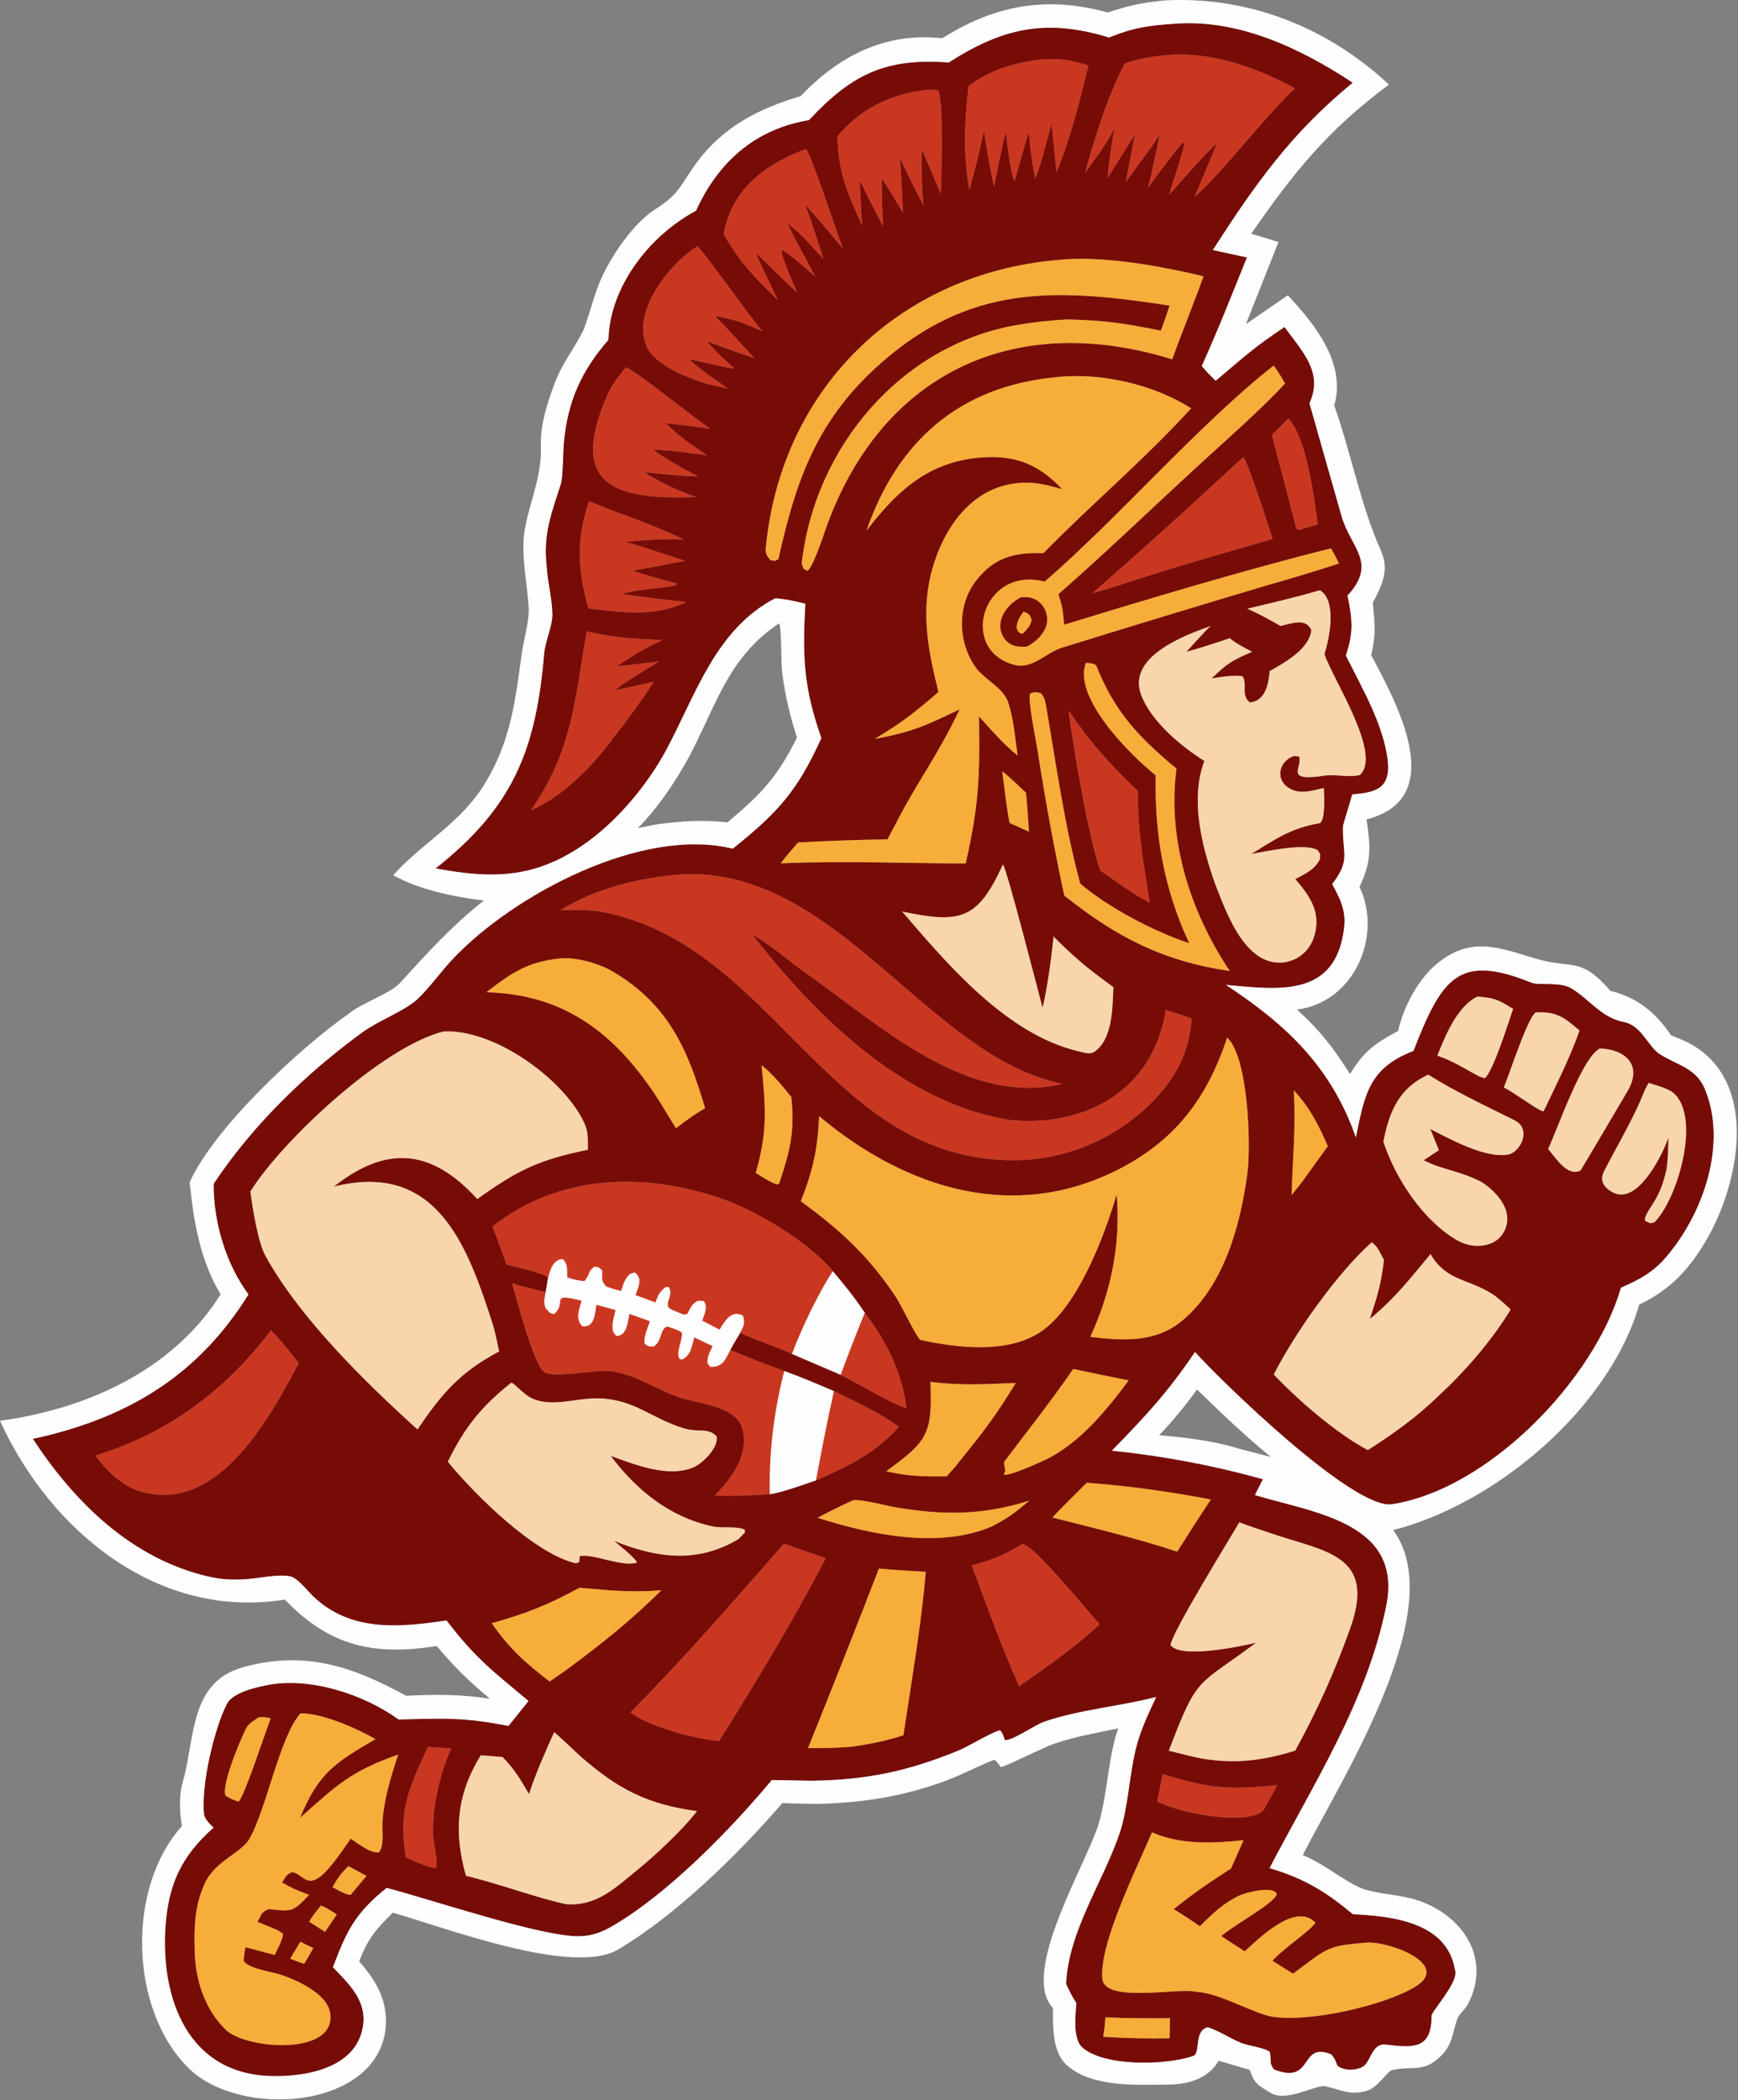 <svg width="100%" height="100%" viewBox="0 0 745 900" version="1.1" xmlns="http://www.w3.org/2000/svg" xmlns:xlink="http://www.w3.org/1999/xlink" xml:space="preserve" xmlns:serif="http://www.serif.com/" style="fill-rule:evenodd;clip-rule:evenodd;stroke-linejoin:round;stroke-miterlimit:2;">
    <rect x="0" y="0" width="745" height="900" fill="#808080" stroke="none"/>
    <g transform="matrix(1,0,0,1,-272.528,-37.411)">
        <path d="M775.926,47.578C803.327,45.407 830.236,58.185 852.389,72.865C825.98,94.512 810.756,116.101 792.412,144.559L807.046,147.735C800.732,163.335 794.62,178.914 787.684,194.25C789.384,196.445 791.661,198.602 793.633,200.599C805.308,190.801 810.023,186.211 823.162,177.554C830.75,188.092 839.928,196.964 833.836,210.233C838.427,226.397 843.019,242.676 847.654,258.818C851.44,272.003 863.176,278.655 850.151,292.637C852.253,302.998 852.801,308.428 849.434,318.329C856.242,331.979 865.471,347.778 867.346,362.968C868.908,375.622 861.856,377.039 852.129,377.883C851.519,380.678 848.235,390.447 848.206,391.659C847.921,403.734 851.596,405.775 843.576,416.304C847.032,422.569 849.55,427.676 848.696,434.992C845.17,465.207 820.436,461.494 798.014,459.496C823.954,476.494 843.152,494.662 853.734,524.819C857.512,506.282 859.377,495.091 878.399,487.801C890.64,456.454 897.708,445.91 928.919,458.506C932.486,459.945 941.106,457.869 946.271,461.072C954.382,466.101 958.915,473.52 968.7,475.422C975.98,476.824 978.86,485.517 983.722,488.974C991.322,493.985 999.479,494.819 1003.35,504.178C1013.11,527.747 1002.57,557.722 986.619,576.257C981.046,582.734 974.97,585.985 967.377,589.249C955.91,628.774 910.515,675.722 869.173,682.06C852.845,684.563 796.04,629.398 784.777,616.812C772.978,634.248 763.621,644.264 749.137,659.095C771.027,661.33 792.687,665.422 813.884,671.326L810.451,678.129C836.03,685.796 873.903,689.981 866.757,725.583C858.554,766.452 835.748,801.498 816.735,837.989C831.751,842.538 840.604,847.906 852.431,857.725C867.66,858.59 892.642,860.449 896.186,881.457C898.36,886.292 886.187,899.326 886.194,901.256C886.243,915.884 878.092,915.002 866.404,913.623C861.494,913.043 860.377,918.867 858.014,921.979C855.958,924.687 849.007,925.384 845.816,922.674C844.866,920.215 844.811,919.85 843.201,917.831C829.283,912.09 836.01,931.047 818.643,924.302C816.47,921.534 817.624,921.06 816.852,916.772C814.371,914.844 807.749,914.269 804.257,912.783C799.139,910.603 795.59,908.023 790.334,906.203C784.12,907.559 787.264,917.307 784.077,918.46C772.815,922.536 745.595,923.266 736.306,914.715C732.244,910.976 733.634,900.171 733.888,895.8C731.948,892.854 731,890.761 729.5,887.586C730.58,864.903 745.191,844.264 752.376,823.291C756.022,812.65 756.661,797.894 759.439,786.755C761.483,778.561 764.604,772.337 768.105,764.671C752.923,768.633 735.229,770.024 719.972,775.32C715.995,776.701 705.952,783.825 703.209,783.057C702.637,781.333 702.449,780.222 701.177,778.921C697.045,780.037 687.998,785.716 683.143,787.71C661.424,796.631 643.68,800.227 620.432,800.565L603.372,800.243C585.715,821.456 559.015,848.837 535.245,862.726C530.653,865.409 526.436,867.048 521.094,867.189C504.933,867.617 457.291,851.386 438.255,846.484C424.676,857.396 421.102,864.984 415.239,880.469C421.771,887.328 428.924,893.857 428.329,903.995C426.709,923.589 403.895,927.604 388.335,927.093C353.15,925.938 341.461,894.121 343.436,863.523C344.626,845.093 350.18,832.917 364.079,820.637C362.832,819.475 360.226,817.018 360.002,815.003C358.632,802.659 364.206,778.615 369.757,767.697C372.336,762.625 382.376,760.526 386.762,759.627C405.002,755.888 428.328,763.375 443.366,774.288C463.765,773.816 470.893,773.309 490.506,777.044L499.065,766.387C483.058,752.892 476.781,748.561 463.918,731.857C443.924,734.853 422.765,736.966 406.633,721.386C404.288,719.121 399.94,713.476 396.779,712.923C390.898,711.896 383.171,714.012 376.937,714.249C370.801,714.483 367.282,714.331 361.311,712.915C328.637,705.168 304.27,680.987 286.599,654.018C287.544,653.833 288.486,653.633 289.425,653.419C328.384,644.433 357.849,626.263 379.039,592.122C369.317,579.075 363.979,560.95 364.108,544.737C380.825,519.545 403.591,497.5 427.987,479.725C434.551,474.942 445.574,470.796 451.253,465.815C456.831,460.493 461.518,453.759 466.795,448.195C492.836,420.733 547.806,391.508 586.624,401.118C606.118,385.487 614.301,376.406 624.611,353.731C616.927,331.957 616.487,318.702 617.735,296.15C612.674,294.874 610.098,294.321 604.928,293.78C579.348,306.868 570.641,335.479 558.188,358.676C549.89,374.133 536.491,390.068 521.942,399.909C500.937,414.117 482.737,413.949 459.276,409.566C492.579,383.206 502.286,358.808 505.808,317.256C506.226,312.328 509.392,305.648 509.298,300.54C509.173,293.797 507.231,286.838 506.847,280.084C505.285,266.286 508.889,257.44 512.916,244.846C513.886,241.811 513.856,230.987 514.233,226.986C515.904,209.236 521.754,196.4 533.306,183.078C533.98,159.921 551.055,138.344 570.893,127.701C580.384,106.813 596.22,92.714 619.304,88.877C637.764,69.01 652.454,62.186 679.21,64.181C702.584,49.215 721.093,45.284 747.929,53.477C758.529,49.159 764.874,48.368 775.926,47.578ZM766.339,822.662C760.588,836.363 743.551,870.349 745.059,885.457C746.122,896.104 778.223,888.989 785.357,891.039C794.733,891.283 809.905,900.334 817.773,901.639C833.417,904.235 865.368,897.053 878.902,889.013C895.37,879.231 867.415,869.147 858.325,869.934C843.799,871.193 842.52,871.382 831.385,879.803L826.774,883.251L817.929,877.698C823.514,871.699 833.638,865.334 836.389,861.41C827.919,852.364 812.071,868.214 806.087,873.668L796.007,867.135C802.274,861.773 818.484,853.302 819.859,849.195C818.601,845.405 806.808,848.37 803.974,849.674C797.162,852.808 792.083,857.683 786.872,862.91C783.241,860.468 779.417,857.783 775.646,855.612C783.551,849.118 791.624,843.69 800.215,838.15L805.59,826.029C792.64,827.424 778.558,828.072 766.339,822.662ZM512.68,448.137C498.697,449.612 491.914,454.192 481.053,462.632C515.731,463.54 537.534,481.6 555.394,509.682L562.27,520.937C566.927,517.366 569.632,515.358 574.756,512.337C567.497,487.669 559.317,467.969 535.134,453.722C529.393,450.339 519.419,447.486 512.68,448.137ZM725.717,148.844C658.006,154.784 607.212,203.876 600.769,272.407C600.556,274.67 601.511,275.932 602.803,277.478C605.193,277.802 604.113,277.997 606.182,277.054C614.25,240.715 623.941,214.631 653.754,189.942C691.543,158.648 728.295,161.384 773.879,168.372C772.77,171.604 771.384,176.044 770.095,179.092C753.557,175.855 746.909,174.765 729.906,174.299C722.063,174.77 715.5,175.451 707.948,176.792C658.324,185.6 621.807,229.421 616.236,278.504C616.147,279.291 616.756,280.58 617.112,281.267L618.603,282.007C620.914,280.79 625.264,267.542 626.35,264.444C649.5,198.392 706.086,170.085 774.965,191.393C779.352,179.52 784.139,167.62 788.442,155.823C770.304,151.456 744.478,146.733 725.717,148.844ZM818.461,194.095C786.312,219.379 752.247,259.083 720.337,286.653L719.512,286.462C693.446,280.556 683.533,315.995 707.256,322.305C715.1,324.392 720.64,317.249 727.577,315.027C756.965,305.904 786.407,296.954 815.901,288.177C826.161,285.276 836.368,282.187 846.514,278.909C845.511,276.999 844.152,274.193 843.063,272.43C806.953,281.393 764.361,294.211 728.676,305.129C728.173,299.153 727.981,297.646 726.226,292.024C745.569,275.172 765.644,255.833 784.631,238.362C794.95,228.867 814.639,211.533 823.372,201.696C822.205,199.782 819.808,195.64 818.461,194.095ZM710.289,293.3C711.586,293.29 713.156,293.278 714.409,293.586C716.767,294.182 718.782,295.706 719.998,297.813C724.029,304.785 718.859,311.384 712.629,314.547C711.234,314.575 709.244,314.624 707.879,314.308C705.575,313.768 703.611,312.269 702.48,310.19C698.808,303.342 704.249,296.342 710.289,293.3ZM711.222,299.571C709.553,302.12 708.813,302.98 708.253,306.065C708.698,307.656 708.814,308.702 710.892,309.023C712.804,306.962 714.16,305.874 714.713,303.077C714.029,301.001 713.522,300.161 711.222,299.571ZM608.613,698.916C586.811,723.843 566.061,747.702 542.781,771.283C549.31,776.004 556.681,777.925 564.322,780.412C570.448,781.871 574.489,782.87 580.764,783.52C597.613,756.462 611.661,733.607 626.449,705.2C620.48,703.174 614.534,701.079 608.613,698.916ZM824.806,216.697L817.722,223.837C821.286,237.211 824.782,250.604 828.211,264.013C829.127,264.359 829.057,264.528 829.768,264.378L837.382,262.137C835.854,250.772 832.62,225.13 824.806,216.697ZM827.119,504.655C828.049,521.296 826.616,533.386 826.19,549.568C827.966,547.298 830.835,543.85 832.363,541.564L841.689,528.613C837.765,519.549 833.991,512.094 827.119,504.655ZM383.501,773.336C381.739,774.452 379.074,776.136 378.136,777.922C375.559,782.831 367.405,802.341 369.178,806.886C371.524,808.384 372.136,808.591 374.79,809.475C377.222,807.498 386.384,779.363 388.547,773.883C386.395,773.165 385.822,773.299 383.501,773.336ZM746.366,901.946C746.127,904.82 745.966,907.425 745.424,910.269C754.891,910.882 764.378,911.104 773.863,910.934L774.066,902.314C764.684,902.354 755.755,902.415 746.366,901.946ZM702.159,368C703.046,374.66 703.995,383.669 705.3,390.082L713.629,393.849C713.256,388.284 712.83,382.721 712.351,377.164C710.424,375.36 704.019,369.191 702.159,368ZM421.813,837.153C418.268,840.848 417.582,841.738 415.071,846.172C417.185,847.249 420.873,849.569 422.844,849.447L429.614,841.345C426.967,839.859 424.526,838.516 421.813,837.153ZM410.109,854.056C408.325,856.282 406.452,858.469 405.045,860.948L411.852,865.331L416.901,857.866C414.612,856.414 412.648,855.011 410.109,854.056ZM401.283,869.568L396.927,876.797C398.711,877.491 401.16,878.535 402.951,879.001L406.827,872.274L401.283,869.568ZM524.033,308.021C518.841,337.611 517.934,359.112 500.165,384.561C513.651,379.002 526.803,365.435 535.346,353.732C541.512,345.929 547.338,337.862 552.807,329.556C547.208,330.878 541.587,332.112 535.949,333.257C541.482,328.841 548.886,324.838 554.919,320.917L536.965,323.008C543.785,318.225 548.832,315.24 556.486,311.699C543.301,311.143 536.683,310.791 524.033,308.021ZM520.914,717.853C507.331,725.231 498.284,728.841 483.309,733.054C491.095,744.164 497.349,749.671 508.094,758.006L515.094,753.225C530.652,741.634 541.969,732.779 556.059,718.937C541.82,719.939 535.172,719.022 520.914,717.853ZM507.477,584.992L506.409,591.179C501.542,589.985 496.867,588.856 492.057,587.41C493.746,593.111 501.187,622.028 505.698,625.31C509.695,628.217 527.749,624.428 533.088,624.936C543.936,625.787 552.877,632.286 562.816,635.963C570.81,638.92 587.824,639.599 590.694,649.446C593.886,660.401 586.301,671.013 578.904,678.251C586.705,678.771 594.691,678.184 602.512,677.772C608.164,676.893 616.667,673.745 622.282,671.848C636.129,665.726 647.508,660.372 657.812,648.912C650.825,643.571 637.895,637.307 629.987,633.588C622.671,630.401 616.198,627.728 608.724,624.949C601.14,622.324 593.024,618.999 585.55,616.011C586.706,613.722 588.487,610.85 589.816,608.575C596.852,611.959 606.06,614.684 612.017,617.646L632.87,626.591C640.994,630.606 653.22,638.185 661.036,640.922C659.358,625.828 652.383,611.954 643.217,599.993C638.638,593.176 634.785,588.439 629.506,582.151C619.343,569.835 597.217,556.47 582.09,551.198C548.655,539.546 512.377,540.552 483.65,563.001C485.726,568.475 487.775,573.819 489.634,579.376C492.676,580.141 506.058,583.039 507.477,584.992ZM671.374,629.641C672.1,651.453 670.754,654.67 652.409,667.903C662.06,670.16 668.517,670.202 678.31,670.112C680.064,668.122 682.353,665.671 683.897,663.587C694.141,650.95 699.382,644.148 707.91,630.077C693.941,630.642 685.291,631.278 671.374,629.641ZM958.292,486.734C950.63,490.685 940.298,521.049 936.138,529.806C939.761,534.008 944.354,541.751 950.03,539.04C956.808,527.758 963.421,516.405 970.131,505.093C976.735,493.959 969.474,487.163 958.292,486.734ZM732.554,624.074C723.152,637.866 713.08,650.449 703.077,663.748C702.711,664.234 703.309,666.921 703.483,667.549L702.828,669.387C705.724,669.917 717.078,664.564 720.457,663.094C735.116,656.146 746.812,641.803 756.356,628.982C748.407,627.42 740.473,625.784 732.554,624.074ZM638.247,680.335C632.821,682.829 628.27,685.035 623.01,687.86C645.583,695.063 674.605,701.264 697.468,691.674C704.513,688.018 707.567,685.785 713.716,680.528C693.868,686.764 677.313,686.868 656.797,683.449C651.953,682.641 642.597,679.923 638.247,680.335ZM930.891,471.269C927.445,473.173 919.698,497.404 917.142,503.446C921.673,505.598 932.573,513.951 934.205,513.651C939.215,503.107 945.917,489.902 949.564,479.032C942.898,473.268 939.828,470.931 930.891,471.269ZM905.834,464.481C897.22,468.647 892.147,481.063 888.655,489.804C895.631,492.218 900.063,495.215 906.472,498.686L908.901,499.496C912.353,497.323 919.248,475.189 921.125,469.756C914.612,465.786 913.361,465.124 905.834,464.481ZM455.93,786.096C447.802,803.816 443.125,813.256 446.531,833.426C451.073,835.535 453.303,836.488 458.068,837.918L459.586,837.659C460.206,834.184 458.346,827.85 458.186,823.807C457.717,811.946 461.09,797.568 465.887,786.723L455.93,786.096ZM770.944,797.667L768.594,809.495C778.579,814.303 801.583,818.852 811.691,814.825C812.711,814.423 813.608,813.759 814.29,812.9L820.073,802.435C799.902,804.506 790.642,804.002 770.944,797.667ZM598.978,493.917C600.742,512.157 601.638,522.255 596.48,540.083C598.772,541.464 603.62,544.733 605.94,545.004L606.596,544.439C611.176,530.466 613.276,522.725 611.72,507.517C608.2,503.16 603.402,497.295 598.978,493.917ZM860.411,569.876C845.52,583.286 827.701,608.524 818.535,626.435C828.756,637.288 845.574,651.861 858.861,658.849C869.729,651.891 878.98,645.326 888.375,636.363C900.229,625.409 911.687,612.411 920.075,598.586C917.657,596.349 914.471,593.321 911.709,591.644C901.191,585.259 892.22,586.137 885.735,574.857C876.475,585.925 870.88,593.397 859.73,602.659C862.943,592.721 864.54,587.899 865.754,577.371C864.55,575.121 862.676,570.753 860.411,569.876ZM772.453,61.067C766.046,61.71 760.894,62.494 754.707,64.626C747.702,77.644 741.594,97.025 737.655,111.41C742.493,104.756 746.466,99.691 750.213,92.361C748.978,99.806 747.958,106.073 747.325,113.574L759.027,94.975L755.139,115.311C759.898,108.793 765.242,101.761 769.702,95.109C768.111,102.552 766.549,110.519 764.644,117.842C769.4,111.077 774.193,105.055 779.343,98.584L780.267,98.826C778.79,105.941 775.735,113.705 773.754,120.809C780.327,113.418 787.209,105.369 794.307,98.565L784.606,121.823C797.912,109.871 812.174,90.086 827.576,75.265C810.903,66.246 791.788,59.381 772.453,61.067ZM702.433,407.89C691.557,431.737 684.178,433.245 659.261,428.068C678.745,450.81 703.88,480.452 734.449,487.857C736.619,488.33 739.636,489.491 741.565,488.198C749.57,482.83 749.384,469.017 749.773,460.443C738.956,452.642 733.56,448.197 724.154,438.796C723.183,448.103 721.58,460.236 719.435,469.344C717.94,463.823 704.005,409.317 702.433,407.89ZM388.652,607.556C369.206,633.306 344.459,651.709 313.466,661.185C318.345,667.734 322.354,671.618 329.605,675.483C364.181,688.84 387.294,646.727 400.571,621.599C397.019,617.172 392.668,611.391 388.652,607.556ZM803.771,689.808C798.756,698.438 775.717,735.542 774.253,742.365C778.624,748.408 803.909,743.053 810.955,741.395C785.379,760.538 786.045,754.928 773.55,787.688C778.15,788.806 784.287,790.488 788.837,791.23C803.023,793.368 814.254,791.777 827.708,787.657C837.311,770.146 844.498,754.187 851.231,735.429C862.793,703.22 840.342,702.517 816.304,694.18C812.223,692.765 807.863,691.427 803.771,689.808ZM884.777,497.972C872.267,503.663 868.069,513.629 865.525,526.691C870.684,542.49 882.618,560.578 897.168,568.958C904.046,572.919 914.252,572.272 917.676,564.302C921.236,556.016 914.09,548.238 907.837,544.107C898.165,538.994 890.62,538.76 882.795,534.644L889.298,530.337L885.648,521.267C894.291,525.661 909.304,533.983 919.035,532.181C924.164,531.231 929.335,521.339 921.749,517.53C909.079,511.169 896.842,505.547 884.777,497.972ZM540.851,194.803C537.53,198.901 534.65,202.509 532.546,207.427C516.24,245.553 536.056,251.714 570.899,250.419C562.082,247.31 556.626,244.632 548.554,239.805C552.502,240.025 570.037,242.062 571.679,241.475C564.385,237.759 558.991,234.752 552.206,230.042C560.067,230.306 567.8,231.481 575.593,232.531C569.415,228.31 563.131,224.331 558.083,218.759C564.399,219.421 570.698,220.232 576.976,221.193C570.379,216.743 545.68,196.794 540.851,194.803ZM724.943,199.096C683.758,203.05 657.262,226.517 643.943,264.837C656.202,248.868 669.1,236.399 689.97,233.787C705.995,231.782 717.093,235.518 727.86,247.107C720.403,244.874 714.46,243.498 706.555,244.732C688.045,247.623 676.897,264.419 672.165,281.25C667.07,299.367 670.358,316.25 674.8,333.955C664.196,343.171 659.452,346.804 647.501,354.088C663.509,351.101 669.05,348.504 683.875,341.419C674.712,360.836 665.023,373.557 656.431,390.55L652.957,397.118C640.168,397.309 627.383,397.763 614.612,398.479C612.298,401.201 609.261,404.582 607.205,407.396C635.586,406.21 658.55,407.392 686.473,407.443C692.209,382.149 692.565,369.975 692.178,344.449C697.448,350.247 702.632,356.319 708.728,361.218C707.713,354.309 706.889,344.053 704.392,337.692C702.008,331.942 694.549,328.424 691.167,323.955C683.13,313.338 682.56,297.217 690.773,286.469C698.659,276.151 707.498,274.059 719.775,274.477C740.475,253.368 762.86,234.569 783.106,212.427C767.123,202.117 743.808,196.814 724.943,199.096ZM649.291,709.626C639.344,735.341 629.212,760.983 618.895,786.552C625.797,786.625 630.797,786.496 637.676,785.975C645.024,784.889 652.723,783.439 659.771,781.054C663.122,758.604 667.527,733.46 669.345,711.027C662.774,710.597 655.813,710.249 649.291,709.626ZM617.979,101.256C600.4,107.99 586.383,118.223 582.728,137.713C589.97,150.366 595.552,155.723 605.893,165.931C602.708,159.275 599.238,152.303 596.373,145.545C601.999,150.869 608.56,157.766 614.116,162.657C612.046,157.684 608.909,150.754 607.539,145.72L607.995,144.53C612.17,147.216 618.004,152.505 621.938,155.865C618.025,148.446 613.594,140.452 609.904,132.989C616.587,138.069 619.833,142.28 625.487,148.403C622.98,140.631 620.502,132.599 617.625,124.978C623.142,131.163 628.526,137.464 633.774,143.878C631.478,137.667 620.034,103.136 617.979,101.256ZM462.609,479.48C436.498,485.951 393.502,526.182 379.88,547.998C380.787,555.203 383.091,569.792 386.392,575.751C401.268,602.608 429.337,630.011 451.49,649.99C461.722,634.868 469.631,625.448 486.485,616.573C485.716,613.008 484.97,609.242 484.004,605.743C472.879,571.022 459.847,534.912 415.602,545.936C438.416,527.999 457.483,529.738 477.124,551.255C494.466,538.85 503.358,534.491 524.502,530.148C524.504,525.105 524.813,522.172 522.488,517.605C512.886,498.744 483.652,478.243 462.609,479.48ZM510.07,779.749C506.541,787.487 501.874,798.167 499.292,806.29C495.616,800.015 493.138,795.669 487.928,790.374L478.603,789.647C469.035,805.265 467.016,819.922 471.377,837.894C471.654,839.038 471.965,840.175 472.31,841.301C486.342,844.655 502.997,850.873 515.122,853.434C528.304,854.512 536.451,846.306 546.355,838.256C553.51,832.44 565.829,820.908 571.286,813.562C550.094,810.767 537.235,804.032 521.346,790.085C519.601,788.554 511.181,780.477 510.07,779.749ZM571.538,142.959C559.802,150.062 542.159,171.746 550.296,186.952C554.63,195.052 571.641,201.236 580.55,203.089C581.874,203.364 583.201,203.628 584.529,203.879C578.161,199.486 573.728,196.619 568.008,191.469C571.446,191.791 586.342,195.676 587.015,195.348L586.817,194.835C582.137,190.716 579.609,188.562 575.627,183.676C582.354,186.145 589.064,188.664 595.879,190.88C590.371,184.964 584.518,178.424 578.885,172.704C587.605,174.404 591.043,175.599 599.396,179.442C595.259,174.866 572.652,143.285 571.538,142.959ZM798.556,482.092C790.353,506.924 777.297,525.053 753.818,537.588C708.375,561.849 661.205,547.288 623.639,515.745C623.016,529.964 621.03,538.863 615.811,552.243C632.372,564.227 644.584,575.429 656.175,592.682C659.341,597.393 664.022,608.046 666.9,611.59C682.679,615.063 703.682,617.576 717.95,608.607C734.283,598.34 745.939,567.099 751.2,549.243C752.999,570.594 748.807,590.959 739.895,610.311C753.589,611.997 767.635,612.986 779.152,603.494C797.197,588.623 804.315,562.339 807.236,540.109C808.841,527.892 807.573,490.366 798.556,482.092ZM805.473,233.276C784.221,253.083 762.658,272.553 740.793,291.68L751.837,288.342C773.46,281.13 796.119,274.728 818.031,268.359C816.284,263.037 807.794,236.212 805.473,233.276ZM838.094,290.404C827.001,293.686 818.269,295.602 807.192,298.283C812.698,300.687 816.244,302.702 821.41,305.666C826.014,304.649 832.467,302.045 834.659,307.518C833.671,315.637 823.197,321.398 816.758,325.021C816.386,330.268 815.02,337.78 808.304,338.472C804.287,335.352 807.315,330.486 805.213,327.31C802.013,326.503 795.322,327.586 791.865,328.19C798.677,321.599 800.537,320.507 809.266,316.731C805.923,314.959 802.578,313.349 799.668,310.926C793.307,313.068 787.568,314.975 781.093,316.736C784.253,313.305 788.106,308.878 791.399,305.708C779.774,309.895 755.484,318.982 761.74,335.351C766.048,346.622 778.685,357.162 788.784,363.528C782.602,379.898 787.624,399.712 793.245,415.787C797.426,426.503 803.433,443.592 814.568,448.567C823.055,452.36 832.684,448.112 835.673,439.22C839.134,428.923 834.279,421.618 827.731,414.141C832.039,411.868 835.925,410.168 838.257,405.756C838.465,402.924 838.751,403.982 837.305,401.715C831.691,398.554 815.603,402.213 808.891,403.391C819.277,396.976 826.055,392.243 838.01,390.23C840.825,389.756 840.099,377.817 839.976,375.093C834.831,376.287 829.558,378.138 824.775,374.975C818.957,371.128 820.927,363.402 827.297,361.358L829.408,361.622C830.999,366.47 822.668,372.433 840.243,369.834C845.179,369.104 850.419,370.735 855.363,369.567C865.29,360.978 843.861,328.589 840.259,317.734C842.321,311.149 845.722,295.143 838.477,290.482L838.094,290.404ZM401.336,771.679C392.467,781.57 386.765,812.646 379.479,825.405C375.723,831.983 363.607,835.008 359.547,846.396C355.893,855.071 355.701,864.112 355.978,873.466C356.177,885.852 360.433,898.762 369.351,907.321C378.124,915.739 417.175,918.639 414.002,899.878C412.63,891.765 399.902,886.02 393.007,883.729C388.821,882.338 379.123,881.132 376.954,877.751C377.166,875.606 377.296,874.007 377.759,871.887L390.261,875.222C391.326,872.85 393.984,868.167 393.847,866.154L391.726,864.695C388.894,863.512 385.682,862.08 382.843,861.029C385.01,857.328 384.326,857.155 387.575,855.567C397.67,856.512 397.775,857.173 405.037,849.459C400.069,847.656 398.011,846.738 393.396,844.173C395.233,841.483 394.943,841.036 397.66,839.695C402.147,840.258 403.727,846.379 409.86,841.588C414.355,838.075 419.49,830.137 422.87,825.377C425.843,827.39 431.558,831.822 434.968,831.222C437.44,828.024 436.16,822.103 436.522,817.479C437.293,807.637 440.185,798.676 443.202,789.355C422.772,796.55 416.985,802.373 401.13,816.472C409.089,797.263 416.156,792.78 433.49,782.726C425.424,778.04 410.307,771.49 401.336,771.679ZM491.756,629.936C478.971,640.002 471.641,649.176 464.501,663.827C476.017,677.938 501.47,703.184 519.312,707.351L520.8,706.892L521.011,704.299C526.622,703.026 539.404,709.205 545.617,707.035C544.391,704.702 538.021,699.651 535.712,697.755C553.975,705.09 571.464,707.606 589.201,696.898L591.844,694.146L591.715,692.917C587.963,691.303 582.094,692.457 577.964,691.559C559.409,687.527 545.367,676.012 534.324,661.349C544.706,665.064 558.827,670.816 569.753,666.262C573.669,664.629 580.658,657.747 579.703,652.973C575.895,648.997 572.161,651.52 565.502,649.48C551.645,645.234 544.667,637.228 529.499,636.7C519.633,636.356 509.314,640.719 500.562,636.69C496.964,635.034 493.807,630.89 491.756,629.936ZM525.064,252.214C519.482,267.863 520.059,282.369 524.836,298.154C539.043,299.908 553.354,301.901 566.618,295.393C557.359,294.448 548.122,293.294 538.915,291.932C547.452,289.552 554.449,289.923 562.392,288.192L562.62,287.422C555.935,285.701 550.236,284.265 543.731,281.965C551.234,280.625 558.726,279.219 566.205,277.746C557.884,275.07 549.086,272.069 540.743,269.617C549.673,268.779 556.503,268.307 565.507,268.563C551.381,261.651 539.057,258.147 525.064,252.214ZM730.586,341.996C732.313,356.269 739.57,398.769 744.261,410.518C750.374,414.793 758.926,421.029 765.393,424.282C762.78,407.894 759.989,393.228 760.381,376.548C750.76,367.284 742.25,358.395 734.491,347.486C733.362,345.898 731.757,343.351 730.586,341.996ZM738.044,321.46C732.174,336.125 756.928,360.937 767.943,369.697C767.345,395.022 771.515,418.603 782.293,441.614C767.667,436.882 747.19,426.153 735.562,416.065C728.809,391.183 725.289,365.147 720.898,339.759C720.563,337.82 720.102,335.817 718.658,334.513C716.403,333.973 716.204,333.803 714.144,334.6C712.859,336.765 716.63,354.729 717.262,358.806C720.477,379.713 724.303,400.522 728.736,421.206C751.242,439.11 770.972,449.29 799.69,453.55C782.808,428.405 772.769,397.233 776.841,366.816C760.603,353.352 750.331,342.447 742.542,322.894C742.038,321.628 739.474,321.664 738.044,321.46ZM564.114,412.161C545.833,413.739 528.437,417.968 512.562,427.497C518.079,427.447 525.081,427.153 530.421,428.164C604.992,442.285 627.056,535.48 708.072,534.615C730.594,534.263 752.021,524.842 767.509,508.483C776.975,498.633 782.451,487.576 783.307,473.857L772.278,470.214C766.892,504.383 738.356,520.557 705.436,517.4C659.679,510.109 622.291,472.889 594.943,437.889C603.437,442.602 610.679,449.308 618.537,454.827C649.908,476.861 686.81,511.649 727.979,501.89C670.248,490.423 631.158,408.333 564.114,412.161ZM716.06,63.245C705.056,65.057 697.004,67.561 687.722,74.241C686.011,88.945 685.305,104.143 688.053,118.774C690.393,110.386 692.484,101.93 694.322,93.418C695.608,101.82 696.711,109.055 698.664,117.302C700.19,109.771 701.745,101.119 703.708,93.785C704.154,97.534 705.65,112.296 707.502,114.909C709.393,108.183 711.428,100.238 713.633,93.709C713.955,101.208 714.927,106.388 716.234,113.821C719.102,107.26 721.091,97.716 723.341,90.451L725.37,111.143C731.398,96.981 735.383,80.495 739.11,65.499C730.708,62.815 724.95,62.117 716.06,63.245ZM669.453,76.034C654.382,77.599 641.179,84.171 631.448,95.915C632.027,111.887 635.626,119.728 642.036,134.025L641.015,114.701C644.324,121.211 647.607,127.837 650.993,134.295C650.918,131.115 650.212,115.785 650.622,113.816L659.574,128.487C659.271,120.658 658.852,112.834 658.317,105.018C661.663,112.235 664.665,118.501 668.43,125.497C667.48,116.739 667.593,110.008 667.601,101.184L675.767,120.348C676.097,113.853 677.07,79.474 674.616,76.125C672.286,75.805 671.788,75.783 669.453,76.034ZM710.889,699.077C702.342,704.134 698.568,705.596 689.107,708.272C695.311,725.231 702.083,743.559 709.382,760.035L716.664,754.962C726.937,747.633 734.559,742.038 743.932,733.486C738.353,727.575 716.466,700.286 710.889,699.077ZM738.393,672.839C733.698,677.549 728.086,682.918 723.649,687.752C741.34,692.239 759.9,696.664 777.148,702.387C781.856,694.878 786.658,687.428 791.551,680.038C773.984,676.621 756.236,674.217 738.393,672.839ZM979.308,501.444C977.602,504.175 977.079,505.934 975.821,508.838C971.267,519.217 965.274,529.344 960.092,539.405C957.836,543.784 960.662,546.826 964.099,548.519C974.345,553.565 984.197,533.614 986.625,527.722C986.996,526.819 987.36,525.913 987.717,525.005C987.587,529.456 987.592,534.264 986.852,538.624C985.452,544.786 984.043,548.692 980.591,554.037C979.522,555.691 977.298,558.835 977.677,560.595C980.429,561.78 979.558,561.906 981.773,561.14C991.361,551.594 1001.51,517.669 990.523,506.413C987.975,503.802 982.86,502.782 979.308,501.444Z" style="fill:rgb(119,12,7);" data-color="color-1"/>
        <path d="M507.477,584.992C506.058,583.039 492.676,580.141 489.634,579.376C487.775,573.819 485.726,568.475 483.65,563.001C512.377,540.552 548.655,539.546 582.09,551.198C597.217,556.47 619.343,569.835 629.506,582.151C623.215,591.895 616.11,606.718 612.017,617.646C606.06,614.684 596.852,611.959 589.816,608.575C588.487,610.85 586.706,613.722 585.55,616.011C593.024,618.999 601.14,622.324 608.724,624.949C604.245,642.189 602.154,659.963 602.512,677.772C594.691,678.184 586.705,678.771 578.904,678.251C586.301,671.013 593.886,660.401 590.694,649.446C587.824,639.599 570.81,638.92 562.816,635.963C552.877,632.286 543.936,625.787 533.088,624.936C527.749,624.428 509.695,628.217 505.698,625.31C501.187,622.028 493.746,593.111 492.057,587.41C496.867,588.856 501.542,589.985 506.409,591.179L507.477,584.992ZM565.646,600.836C554.822,600.934 558.473,596.575 559.115,588.932C561.349,592.296 554.985,596.954 556.113,599.33C556.697,600.56 563.578,599.847 565.646,600.836ZM629.987,633.588C637.895,637.307 650.825,643.571 657.812,648.912C647.508,660.372 636.129,665.726 622.282,671.848C624.751,658.542 627.049,646.803 629.987,633.588ZM643.217,599.993C652.383,611.954 659.358,625.828 661.036,640.922C653.22,638.185 640.994,630.606 632.87,626.591C636.155,617.662 639.604,608.794 643.217,599.993Z" style="fill:rgb(202,55,33);" data-color="color-3"/>
        <path d="M589.816,608.575C588.487,610.85 586.706,613.722 585.55,616.011C583.476,620.134 582.131,623.498 576.954,623.161L575.836,621.691C575.459,618.944 576.793,616.925 578.003,614.303L570.12,610.549C568.938,614.717 568.799,618.138 564.74,620.144L563.628,619.614C562.301,616.334 565.152,611.947 564.82,608.725C564.714,607.691 558.539,605.907 558.539,605.907C555.222,607.072 556.58,611.869 552.806,614.416C550.066,614.374 551.058,614.742 548.855,613.28C548.324,610.476 550.124,606.693 551.138,603.632L542.318,600.49C541.589,604.165 541.288,609.866 536.696,609.963L535.402,608.269C534.481,605.406 535.697,601.85 536.401,598.818L528.178,596.59C527.582,600.431 527.352,606.552 522.103,605.778C518.99,602.335 520.752,599.09 521.806,594.834C507.413,591.249 516.104,595.408 509.955,600.626C507.669,599.977 508.21,599.933 506.318,597.853C505.433,595.368 505.971,593.807 506.409,591.179L507.477,584.992C508.27,581.835 509.634,577.045 513.77,576.986C515.857,578.972 515.608,581.028 515.707,584.26L515.722,584.863C518.741,585.792 519.791,586.156 523.046,586.429C525.765,583.186 524.304,582.324 527.373,580.213C529.854,580.795 528.994,580.263 530.758,582.05C530.585,585.875 530.247,586.178 532.332,588.705C534.824,589.67 536.205,590.014 538.764,590.64C539.74,587.812 540.325,585.198 542.665,583.331L544.568,582.73C548.14,585.138 546.227,588.975 544.927,592.419L553.449,595.565C554.811,592.261 555.017,591.349 557.754,589L559.115,588.932C561.349,592.296 557.866,595.098 558.995,597.474C559.579,598.704 563.578,599.847 565.646,600.836L567.152,600.49C568.559,597.921 569.206,595.952 571.779,594.821L574.115,594.92C576.186,597.34 574.49,600.532 573.532,603.365L580.965,607.231C583.133,603.675 586.079,598.462 591.009,601.242C591.947,604.409 591.534,605.279 589.816,608.575Z" style="fill:rgb(254,254,254);"/>
        <path d="M769.985,37.789C770.971,37.617 771.311,37.614 772.302,37.565C808.047,35.804 841.755,49.251 867.903,73.651C841.623,93.19 827.105,111.196 808.879,137.608C812.662,138.635 816.762,139.995 820.541,141.158L806.589,176.329L824.54,163.964C836.276,176.426 849.668,193.299 844.442,211.176C851.754,231.683 855.546,253.427 864.532,273.563C868.157,281.685 864.885,288.259 860.983,295.708C861.85,304.967 862.469,308.934 860.293,318.159C871.116,338.585 893.882,379.548 858.291,388.556C860.098,400.511 860.447,406.719 855.28,417.475C865.287,438.424 853.069,466.956 828.52,470.053C838.547,479.266 843.97,486.293 851.224,497.674C857.497,487.506 861.759,484.746 871.854,479.203C874.051,469.175 880.139,457.552 888.011,450.819C902.673,438.279 915.116,443.541 930.524,448.153C946.536,452.947 949.812,447.013 962.821,462.035C974.513,464.921 982.284,471.407 988.813,481.089C991.543,482.194 995.073,483.572 997.595,485.016C1026.82,501.747 1018.03,544.946 1003.79,569.122C996.272,581.88 988.32,590.137 975.193,596.519C962.272,640.918 913.94,681.856 869.701,693.136C894.718,726.793 846.756,801.172 830.967,832.419C841.365,836.787 848.155,843.465 856.95,846.991C866.294,849.761 874.828,849.208 884.011,853.239C901.502,860.916 911.172,878.439 901.734,896.343C900.824,898.23 897.906,900.631 897.214,902.537C894.934,909.279 895.238,913.498 890.052,918.624C882.541,926.05 877.675,922.428 869.098,924.647C866.995,925.191 863.287,931.954 858.546,933.382C851.019,935.649 847.434,932.862 840.163,931.418C835.897,931.238 823.734,938.281 817.295,934.384C811.85,931.089 810.27,930.503 808.203,924.45L794.901,920.545C790.644,928.101 782.051,930.681 773.65,930.752C760.014,930.866 740.803,932.13 729.927,922.547C723.495,916.879 723.871,905.786 723.887,897.944C709.515,882.947 738.448,835.823 743.442,819.074C747.358,805.939 747.496,790.354 751.854,778.097C741.815,780.314 734.222,781.352 724.252,784.739C719.844,786.236 703.738,794.412 701.528,794.714C701.19,794.227 699.2,791.396 698.621,791.618C691.845,794.216 685.794,797.575 678.931,800.177C660.292,807.243 643.081,809.906 623.274,810.483C618.456,810.515 612.754,810.249 607.875,810.134C588.993,832.019 562.303,858.227 537.408,872.918C517.974,884.387 462.93,863.341 440.891,857.087C433.294,864.644 430.425,868.001 426.498,877.891C432.645,885.196 437.281,891.8 437.914,901.733C438.453,909.559 435.771,917.266 430.49,923.066C413.324,942.063 371.168,941.398 353.267,923.629C327.908,898.457 326.712,846.301 350.519,819.995C349.54,814.561 349.207,806.842 350.722,801.638C356.327,782.382 353.47,758.402 376.716,751.916C403.325,744.492 423.927,751.73 446.63,764.151C458.736,763.487 470.54,763.469 482.52,765.43C472.857,757.289 467.915,752.42 459.712,742.812C432.58,747.14 413.755,742.845 394.627,722.924C340.253,731.684 294.041,693.524 272.528,646.299C278.129,645.561 283.687,644.528 289.178,643.205C320.179,636.042 349.922,619.647 367.089,592.106C358.197,577.217 355.577,560.975 353.82,544.089C364.475,520.51 400.846,486.713 421.89,471.935C426.63,467.754 439.907,463.11 443.766,458.878C455.883,445.594 465.759,434.628 479.925,423.33C467.062,421.791 452.435,418.769 441.055,412.491C454.123,397.986 470.497,390.059 481.038,372.106C491.426,354.415 493.402,337.959 496.092,318.055C496.937,311.798 498.946,305.582 499.206,299.251C498.817,288.009 495.48,275.181 497.545,263.957C499.952,250.869 504.903,241.735 504.356,227.87C504.006,218.994 508.094,206.819 511.502,198.738C514.318,192.062 519.627,185.285 522.728,178.639C526.419,168.775 527.637,160.654 533.222,150.912C537.823,142.605 545.471,132.115 553.597,126.967C563.96,120.403 564.301,116.483 570.843,107.514C582.157,92.006 597.397,84.006 615.685,78.634C632.19,61.325 651.96,51.152 676.39,53.787C678.071,52.773 679.766,51.781 681.473,50.812C702.74,38.711 723.856,36.267 747.352,42.763C755.968,39.937 761.035,38.746 769.985,37.789ZM785.618,632.86C780.701,639.782 775.288,646.338 769.421,652.475C780.772,653.443 793.095,654.9 804.008,658.361L817.21,661.771C804.563,651.244 797.252,644.114 785.618,632.86ZM775.926,47.578C764.874,48.368 758.529,49.159 747.929,53.477C721.093,45.284 702.584,49.215 679.21,64.181C652.454,62.186 637.764,69.01 619.304,88.877C596.22,92.714 580.384,106.813 570.893,127.701C551.055,138.344 533.98,159.921 533.306,183.078C521.754,196.4 515.904,209.236 514.233,226.986C513.856,230.987 513.886,241.811 512.916,244.846C508.889,257.44 505.285,266.286 506.847,280.084C507.231,286.838 509.173,293.797 509.298,300.54C509.392,305.648 506.226,312.328 505.808,317.256C502.286,358.808 492.579,383.206 459.276,409.566C482.737,413.949 500.937,414.117 521.942,399.909C536.491,390.068 549.89,374.133 558.188,358.676C570.641,335.479 579.348,306.868 604.928,293.78C610.098,294.321 612.674,294.874 617.735,296.15C616.487,318.702 616.927,331.957 624.611,353.731C614.301,376.406 606.118,385.487 586.624,401.118C547.806,391.508 492.836,420.733 466.795,448.195C461.518,453.759 456.831,460.493 451.253,465.815C445.574,470.796 434.551,474.942 427.987,479.725C403.591,497.5 380.825,519.545 364.108,544.737C363.979,560.95 369.317,579.075 379.039,592.122C357.849,626.263 328.384,644.433 289.425,653.419C288.486,653.633 287.544,653.833 286.599,654.018C304.27,680.987 328.637,705.168 361.311,712.915C367.282,714.331 370.801,714.483 376.937,714.249C383.171,714.012 390.898,711.896 396.779,712.923C399.94,713.476 404.288,719.121 406.633,721.386C422.765,736.966 443.924,734.853 463.918,731.857C476.781,748.561 483.058,752.892 499.065,766.387L490.506,777.044C470.893,773.309 463.765,773.816 443.366,774.288C428.328,763.375 405.002,755.888 386.762,759.627C382.376,760.526 372.336,762.625 369.757,767.697C364.206,778.615 358.632,802.659 360.002,815.003C360.226,817.018 362.832,819.475 364.079,820.637C350.18,832.917 344.626,845.093 343.436,863.523C341.461,894.121 353.15,925.938 388.335,927.093C403.895,927.604 426.709,923.589 428.329,903.995C428.924,893.857 421.771,887.328 415.239,880.469C421.102,864.984 424.676,857.396 438.255,846.484C457.291,851.386 504.933,867.617 521.094,867.189C526.436,867.048 530.653,865.409 535.245,862.726C559.015,848.837 585.715,821.456 603.372,800.243L620.432,800.565C643.68,800.227 661.424,796.631 683.143,787.71C687.998,785.716 697.045,780.037 701.177,778.921C702.449,780.222 702.637,781.333 703.209,783.057C705.952,783.825 715.995,776.701 719.972,775.32C735.229,770.024 752.923,768.633 768.105,764.671C764.604,772.337 761.483,778.561 759.439,786.755C756.661,797.894 756.022,812.65 752.376,823.291C745.191,844.264 730.58,864.903 729.5,887.586C731,890.761 731.948,892.854 733.888,895.8C733.634,900.171 732.244,910.976 736.306,914.715C745.595,923.266 772.815,922.536 784.077,918.46C787.264,917.307 784.12,907.559 790.334,906.203C795.59,908.023 799.139,910.603 804.257,912.783C807.749,914.269 814.371,914.844 816.852,916.772C817.624,921.06 816.47,921.534 818.643,924.302C836.01,931.047 829.283,912.09 843.201,917.831C844.811,919.85 844.866,920.215 845.816,922.674C849.007,925.384 855.958,924.687 858.014,921.979C860.377,918.867 861.494,913.043 866.404,913.623C878.092,915.002 886.243,915.884 886.194,901.256C886.187,899.326 898.36,886.292 896.186,881.457C892.642,860.449 867.66,858.59 852.431,857.725C840.604,847.906 831.751,842.538 816.735,837.989C835.748,801.498 858.554,766.452 866.757,725.583C873.903,689.981 836.03,685.796 810.451,678.129L813.884,671.326C792.687,665.422 771.027,661.33 749.137,659.095C763.621,644.264 772.978,634.248 784.777,616.812C796.04,629.398 852.845,684.563 869.173,682.06C910.515,675.722 955.91,628.774 967.377,589.249C974.97,585.985 981.046,582.734 986.619,576.257C1002.57,557.722 1013.11,527.747 1003.35,504.178C999.479,494.819 991.322,493.985 983.722,488.974C978.86,485.517 975.98,476.824 968.7,475.422C958.915,473.52 954.382,466.101 946.271,461.072C941.106,457.869 932.486,459.945 928.919,458.506C897.708,445.91 890.64,456.454 878.399,487.801C859.377,495.091 857.512,506.282 853.734,524.819C843.152,494.662 823.954,476.494 798.014,459.496C820.436,461.494 845.17,465.207 848.696,434.992C849.55,427.676 847.032,422.569 843.576,416.304C851.596,405.775 847.921,403.734 848.206,391.659C848.235,390.447 851.519,380.678 852.129,377.883C861.856,377.039 868.908,375.622 867.346,362.968C865.471,347.778 856.242,331.979 849.434,318.329C852.801,308.428 852.253,302.998 850.151,292.637C863.176,278.655 851.44,272.003 847.654,258.818C843.019,242.676 838.427,226.397 833.836,210.233C839.928,196.964 830.75,188.092 823.162,177.554C810.023,186.211 805.308,190.801 793.633,200.599C791.661,198.602 789.384,196.445 787.684,194.25C794.62,178.914 800.732,163.335 807.046,147.735L792.412,144.559C810.756,116.101 825.98,94.512 852.389,72.865C830.236,58.185 803.327,45.407 775.926,47.578ZM629.506,582.151C634.785,588.439 638.638,593.176 643.217,599.993C639.604,608.794 636.155,617.662 632.87,626.591L612.017,617.646C616.11,606.718 623.215,591.895 629.506,582.151ZM608.724,624.949C616.198,627.728 622.671,630.401 629.987,633.588C627.049,646.803 624.751,658.542 622.282,671.848C616.667,673.745 608.164,676.893 602.512,677.772C602.154,659.963 604.245,642.189 608.724,624.949ZM606.468,304.529C585.509,318.713 580.392,337.123 569.559,358.524C563.708,370.084 555.09,383.091 545.946,392.32L553.759,390.722C564.585,389.298 573.388,388.637 584.354,389.828C598.728,377.811 605.681,370.538 614.143,353.525C611.075,343.742 609.05,335.554 607.77,325.328C607.295,321.535 607.604,306.082 606.468,304.529Z" style="fill:rgb(254,254,254);"/>
        <path d="M491.756,629.936C493.807,630.89 496.964,635.034 500.562,636.69C509.314,640.719 519.633,636.356 529.499,636.7C544.667,637.228 551.645,645.234 565.502,649.48C572.161,651.52 575.895,648.997 579.703,652.973C580.658,657.747 573.669,664.629 569.753,666.262C558.827,670.816 544.706,665.064 534.324,661.349C545.367,676.012 559.409,687.527 577.964,691.559C582.094,692.457 587.963,691.303 591.715,692.917L591.844,694.146L589.201,696.898C571.464,707.606 553.975,705.09 535.712,697.755C538.021,699.651 544.391,704.702 545.617,707.035C539.404,709.205 526.622,703.026 521.011,704.299L520.8,706.892L519.312,707.351C501.47,703.184 476.017,677.938 464.501,663.827C471.641,649.176 478.971,640.002 491.756,629.936ZM462.609,479.48C483.652,478.243 512.886,498.744 522.488,517.605C524.813,522.172 524.504,525.105 524.502,530.148C503.358,534.491 494.466,538.85 477.124,551.255C457.483,529.738 438.416,527.999 415.602,545.936C459.847,534.912 472.879,571.022 484.004,605.743C484.97,609.242 485.716,613.008 486.485,616.573C469.631,625.448 461.722,634.868 451.49,649.99C429.337,630.011 401.268,602.608 386.392,575.751C383.091,569.792 380.787,555.203 379.88,547.998C393.502,526.182 436.498,485.951 462.609,479.48ZM838.094,290.404L838.477,290.482C845.722,295.143 842.321,311.149 840.259,317.734C843.861,328.589 865.29,360.978 855.363,369.567C850.419,370.735 845.179,369.104 840.243,369.834C822.668,372.433 830.999,366.47 829.408,361.622L827.297,361.358C820.927,363.402 818.957,371.128 824.775,374.975C829.558,378.138 834.831,376.287 839.976,375.093C840.099,377.817 840.825,389.756 838.01,390.23C826.055,392.243 819.277,396.976 808.891,403.391C815.603,402.213 831.691,398.554 837.305,401.715C838.751,403.982 838.465,402.924 838.257,405.756C835.925,410.168 832.039,411.868 827.731,414.141C834.279,421.618 839.134,428.923 835.673,439.22C832.684,448.112 823.055,452.36 814.568,448.567C803.433,443.592 797.426,426.503 793.245,415.787C787.624,399.712 782.602,379.898 788.784,363.528C778.685,357.162 766.048,346.622 761.74,335.351C755.484,318.982 779.774,309.895 791.399,305.708C788.106,308.878 784.253,313.305 781.093,316.736C787.568,314.975 793.307,313.068 799.668,310.926C802.578,313.349 805.923,314.959 809.266,316.731C800.537,320.507 798.677,321.599 791.865,328.19C795.322,327.586 802.013,326.503 805.213,327.31C807.315,330.486 804.287,335.352 808.304,338.472C815.02,337.78 816.386,330.268 816.758,325.021C823.197,321.398 833.671,315.637 834.659,307.518C832.467,302.045 826.014,304.649 821.41,305.666C816.244,302.702 812.698,300.687 807.192,298.283C818.269,295.602 827.001,293.686 838.094,290.404ZM803.771,689.808C807.863,691.427 812.223,692.765 816.304,694.18C840.342,702.517 862.793,703.22 851.231,735.429C844.498,754.187 837.311,770.146 827.708,787.657C814.254,791.777 803.023,793.368 788.837,791.23C784.287,790.488 778.15,788.806 773.55,787.688C786.045,754.928 785.379,760.538 810.955,741.395C803.909,743.053 778.624,748.408 774.253,742.365C775.717,735.542 798.756,698.438 803.771,689.808ZM860.411,569.876C862.676,570.753 864.55,575.121 865.754,577.371C864.54,587.899 862.943,592.721 859.73,602.659C870.88,593.397 876.475,585.925 885.735,574.857C892.22,586.137 901.191,585.259 911.709,591.644C914.471,593.321 917.657,596.349 920.075,598.586C911.687,612.411 900.229,625.409 888.375,636.363C878.98,645.326 869.729,651.891 858.861,658.849C845.574,651.861 828.756,637.288 818.535,626.435C827.701,608.524 845.52,583.286 860.411,569.876ZM510.07,779.749C511.181,780.477 519.601,788.554 521.346,790.085C537.235,804.032 550.094,810.767 571.286,813.562C565.829,820.908 553.51,832.44 546.355,838.256C536.451,846.306 528.304,854.512 515.122,853.434C502.997,850.873 486.342,844.655 472.31,841.301C471.965,840.175 471.654,839.038 471.377,837.894C467.016,819.922 469.035,805.265 478.603,789.647L487.928,790.374C493.138,795.669 495.616,800.015 499.292,806.29C501.874,798.167 506.541,787.487 510.07,779.749ZM702.433,407.89C704.005,409.317 717.94,463.823 719.435,469.344C721.58,460.236 723.183,448.103 724.154,438.796C733.56,448.197 738.956,452.642 749.773,460.443C749.384,469.017 749.57,482.83 741.565,488.198C739.636,489.491 736.619,488.33 734.449,487.857C703.88,480.452 678.745,450.81 659.261,428.068C684.178,433.245 691.557,431.737 702.433,407.89ZM884.777,497.972C896.842,505.547 909.079,511.169 921.749,517.53C929.335,521.339 924.164,531.231 919.035,532.181C909.304,533.983 894.291,525.661 885.648,521.267L889.298,530.337L882.795,534.644C890.62,538.76 898.165,538.994 907.837,544.107C914.09,548.238 921.236,556.016 917.676,564.302C914.252,572.272 904.046,572.919 897.168,568.958C882.618,560.578 870.684,542.49 865.525,526.691C868.069,513.629 872.267,503.663 884.777,497.972ZM979.308,501.444C982.86,502.782 987.975,503.802 990.523,506.413C1001.51,517.669 991.361,551.594 981.773,561.14C979.558,561.906 980.429,561.78 977.677,560.595C977.298,558.835 979.522,555.691 980.591,554.037C984.043,548.692 985.452,544.786 986.852,538.624C987.592,534.264 987.587,529.456 987.717,525.005C987.36,525.913 986.996,526.819 986.625,527.722C984.197,533.614 974.345,553.565 964.099,548.519C960.662,546.826 957.836,543.784 960.092,539.405C965.274,529.344 971.267,519.217 975.821,508.838C977.079,505.934 977.602,504.175 979.308,501.444ZM958.292,486.734C969.474,487.163 976.735,493.959 970.131,505.093C963.421,516.405 956.808,527.758 950.03,539.04C944.354,541.751 939.761,534.008 936.138,529.806C940.298,521.049 950.63,490.685 958.292,486.734ZM930.891,471.269C939.828,470.931 942.898,473.268 949.564,479.032C945.917,489.902 939.215,503.107 934.205,513.651C932.573,513.951 921.673,505.598 917.142,503.446C919.698,497.404 927.445,473.173 930.891,471.269ZM905.834,464.481C913.361,465.124 914.612,465.786 921.125,469.756C919.248,475.189 912.353,497.323 908.901,499.496L906.472,498.686C900.063,495.215 895.631,492.218 888.655,489.804C892.147,481.063 897.22,468.647 905.834,464.481Z" style="fill:rgb(249,213,171);" data-color="color-4"/>
        <path d="M564.114,412.161C631.158,408.333 670.248,490.423 727.979,501.89C686.81,511.649 649.908,476.861 618.537,454.827C610.679,449.308 603.437,442.602 594.943,437.889C622.291,472.889 659.679,510.109 705.436,517.4C738.356,520.557 766.892,504.383 772.278,470.214L783.307,473.857C782.451,487.576 776.975,498.633 767.509,508.483C752.021,524.842 730.594,534.263 708.072,534.615C627.056,535.48 604.992,442.285 530.421,428.164C525.081,427.153 518.079,427.447 512.562,427.497C528.437,417.968 545.833,413.739 564.114,412.161ZM772.453,61.067C791.788,59.381 810.903,66.246 827.576,75.265C812.174,90.086 797.912,109.871 784.606,121.823L794.307,98.565C787.209,105.369 780.327,113.418 773.754,120.809C775.735,113.705 778.79,105.941 780.267,98.826L779.343,98.584C774.193,105.055 769.4,111.077 764.644,117.842C766.549,110.519 768.111,102.552 769.702,95.109C765.242,101.761 759.898,108.793 755.139,115.311L759.027,94.975L747.325,113.574C747.958,106.073 748.978,99.806 750.213,92.361C746.466,99.691 742.493,104.756 737.655,111.41C741.594,97.025 747.702,77.644 754.707,64.626C760.894,62.494 766.046,61.71 772.453,61.067ZM388.652,607.556C392.668,611.391 397.019,617.172 400.571,621.599C390.773,640.143 375.618,667.937 354.452,675.861C346.937,678.674 338.665,678.983 329.605,675.483C322.354,671.618 318.345,667.734 313.466,661.185C344.459,651.709 369.206,633.306 388.652,607.556ZM716.06,63.245C724.95,62.117 730.708,62.815 739.11,65.499C735.383,80.495 731.398,96.981 725.37,111.143L723.341,90.451C721.091,97.716 719.102,107.26 716.234,113.821C714.927,106.388 713.955,101.208 713.633,93.709C711.428,100.238 709.393,108.183 707.502,114.909C705.65,112.296 704.154,97.534 703.708,93.785C701.745,101.119 700.19,109.771 698.664,117.302C696.711,109.055 695.608,101.82 694.322,93.418C692.484,101.93 690.393,110.386 688.053,118.774C685.305,104.143 686.011,88.945 687.722,74.241C697.004,67.561 705.056,65.057 716.06,63.245ZM608.613,698.916C614.534,701.079 620.48,703.174 626.449,705.2C611.661,733.607 597.613,756.462 580.764,783.52C574.489,782.87 570.448,781.871 564.322,780.412C556.681,777.925 549.31,776.004 542.781,771.283C566.061,747.702 586.811,723.843 608.613,698.916ZM710.889,699.077C716.466,700.286 738.353,727.575 743.932,733.486C734.559,742.038 726.937,747.633 716.664,754.962L709.382,760.035C702.083,743.559 695.311,725.231 689.107,708.272C698.568,705.596 702.342,704.134 710.889,699.077ZM669.453,76.034C671.788,75.783 672.286,75.805 674.616,76.125C677.07,79.474 676.097,113.853 675.767,120.348L667.601,101.184C667.593,110.008 667.48,116.739 668.43,125.497C664.665,118.501 661.663,112.235 658.317,105.018C658.852,112.834 659.271,120.658 659.574,128.487L650.622,113.816C650.212,115.785 650.918,131.115 650.993,134.295C647.607,127.837 644.324,121.211 641.015,114.701L642.036,134.025C635.626,119.728 632.027,111.887 631.448,95.915C641.179,84.171 654.382,77.599 669.453,76.034ZM571.538,142.959C572.652,143.285 595.259,174.866 599.396,179.442C591.043,175.599 587.605,174.404 578.885,172.704C584.518,178.424 590.371,184.964 595.879,190.88C589.064,188.664 582.354,186.145 575.627,183.676C579.609,188.562 582.137,190.716 586.817,194.835L587.015,195.348C586.342,195.676 571.446,191.791 568.008,191.469C573.728,196.619 578.161,199.486 584.529,203.879C583.201,203.628 581.874,203.364 580.55,203.089C571.641,201.236 554.63,195.052 550.296,186.952C542.159,171.746 559.802,150.062 571.538,142.959ZM540.851,194.803C545.68,196.794 570.379,216.743 576.976,221.193C570.698,220.232 564.399,219.421 558.083,218.759C563.131,224.331 569.415,228.31 575.593,232.531C567.8,231.481 560.067,230.306 552.206,230.042C558.991,234.752 564.385,237.759 571.679,241.475C570.037,242.062 552.502,240.025 548.554,239.805C556.626,244.632 562.082,247.31 570.899,250.419C536.056,251.714 516.24,245.553 532.546,207.427C534.65,202.509 537.53,198.901 540.851,194.803ZM617.979,101.256C620.034,103.136 631.478,137.667 633.774,143.878C628.526,137.464 623.142,131.163 617.625,124.978C620.502,132.599 622.98,140.631 625.487,148.403C619.833,142.28 616.587,138.069 609.904,132.989C613.594,140.452 618.025,148.446 621.938,155.865C618.004,152.505 612.17,147.216 607.995,144.53L607.539,145.72C608.909,150.754 612.046,157.684 614.116,162.657C608.56,157.766 601.999,150.869 596.373,145.545C599.238,152.303 602.708,159.275 605.893,165.931C595.552,155.723 589.97,150.366 582.728,137.713C586.383,118.223 600.4,107.99 617.979,101.256ZM524.033,308.021C536.683,310.791 543.301,311.143 556.486,311.699C548.832,315.24 543.785,318.225 536.965,323.008L554.919,320.917C548.886,324.838 541.482,328.841 535.949,333.257C541.587,332.112 547.208,330.878 552.807,329.556C547.338,337.862 541.512,345.929 535.346,353.732C526.803,365.435 513.651,379.002 500.165,384.561C517.934,359.112 518.841,337.611 524.033,308.021ZM525.064,252.214C539.057,258.147 551.381,261.651 565.507,268.563C556.503,268.307 549.673,268.779 540.743,269.617C549.086,272.069 557.884,275.07 566.205,277.746C558.726,279.219 551.234,280.625 543.731,281.965C550.236,284.265 555.935,285.701 562.62,287.422L562.392,288.192C554.449,289.923 547.452,289.552 538.915,291.932C548.122,293.294 557.359,294.448 566.618,295.393C553.354,301.901 539.043,299.908 524.836,298.154C520.059,282.369 519.482,267.863 525.064,252.214ZM730.586,341.996C731.757,343.351 733.362,345.898 734.491,347.486C742.25,358.395 750.76,367.284 760.381,376.548C759.989,393.228 762.78,407.894 765.393,424.282C758.926,421.029 750.374,414.793 744.261,410.518C739.57,398.769 732.313,356.269 730.586,341.996ZM455.93,786.096L465.887,786.723C461.09,797.568 457.717,811.946 458.186,823.807C458.346,827.85 460.206,834.184 459.586,837.659L458.068,837.918C453.303,836.488 451.073,835.535 446.531,833.426C443.125,813.256 447.802,803.816 455.93,786.096ZM770.944,797.667C790.642,804.002 799.902,804.506 820.073,802.435L814.29,812.9C813.608,813.759 812.711,814.423 811.691,814.825C801.583,818.852 778.579,814.303 768.594,809.495L770.944,797.667ZM805.473,233.276C807.794,236.212 816.284,263.037 818.031,268.359C796.119,274.728 773.46,281.13 751.837,288.342L740.793,291.68C762.658,272.553 784.221,253.083 805.473,233.276ZM824.806,216.697C832.62,225.13 835.854,250.772 837.382,262.137L829.768,264.378C829.057,264.528 829.127,264.359 828.211,264.013C824.782,250.604 821.286,237.211 817.722,223.837L824.806,216.697Z" style="fill:rgb(202,55,33);" data-color="color-3"/>
        <path d="M724.943,199.096C743.808,196.814 767.123,202.117 783.106,212.427C762.86,234.569 740.475,253.368 719.775,274.477C707.498,274.059 698.659,276.151 690.773,286.469C682.56,297.217 683.13,313.338 691.167,323.955C694.549,328.424 702.008,331.942 704.392,337.692C706.889,344.053 707.713,354.309 708.728,361.218C702.632,356.319 697.448,350.247 692.178,344.449C692.565,369.975 692.209,382.149 686.473,407.443C658.55,407.392 635.586,406.21 607.205,407.396C609.261,404.582 612.298,401.201 614.612,398.479C627.383,397.763 640.168,397.309 652.957,397.118L656.431,390.55C665.023,373.557 674.712,360.836 683.875,341.419C669.05,348.504 663.509,351.101 647.501,354.088C659.452,346.804 664.196,343.171 674.8,333.955C670.358,316.25 667.07,299.367 672.165,281.25C676.897,264.419 688.045,247.623 706.555,244.732C714.46,243.498 720.403,244.874 727.86,247.107C717.093,235.518 705.995,231.782 689.97,233.787C669.1,236.399 656.202,248.868 643.943,264.837C657.262,226.517 683.758,203.05 724.943,199.096ZM725.717,148.844C744.478,146.733 770.304,151.456 788.442,155.823C784.139,167.62 779.352,179.52 774.965,191.393C706.086,170.085 649.5,198.392 626.35,264.444C625.264,267.542 620.914,280.79 618.603,282.007L617.112,281.267C616.756,280.58 616.147,279.291 616.236,278.504C621.807,229.421 658.324,185.6 707.948,176.792C715.5,175.451 722.063,174.77 729.906,174.299C746.909,174.765 753.557,175.855 770.095,179.092C771.384,176.044 772.77,171.604 773.879,168.372C728.295,161.384 691.543,158.648 653.754,189.942C623.941,214.631 614.25,240.715 606.182,277.054C604.113,277.997 605.193,277.802 602.803,277.478C601.511,275.932 600.556,274.67 600.769,272.407C607.212,203.876 658.006,154.784 725.717,148.844ZM818.461,194.095C819.808,195.64 822.205,199.782 823.372,201.696C814.639,211.533 794.95,228.867 784.631,238.362C765.644,255.833 745.569,275.172 726.226,292.024C727.981,297.646 728.173,299.153 728.676,305.129C764.361,294.211 806.953,281.393 843.063,272.43C844.152,274.193 845.511,276.999 846.514,278.909C836.368,282.187 826.161,285.276 815.901,288.177C786.407,296.954 756.965,305.904 727.577,315.027C720.64,317.249 715.1,324.392 707.256,322.305C683.533,315.995 693.446,280.556 719.512,286.462L720.337,286.653C752.247,259.083 786.312,219.379 818.461,194.095ZM710.289,293.3C704.249,296.342 698.808,303.342 702.48,310.19C703.611,312.269 705.575,313.768 707.879,314.308C709.244,314.624 711.234,314.575 712.629,314.547C718.859,311.384 724.029,304.785 719.998,297.813C718.782,295.706 716.767,294.182 714.409,293.586C713.156,293.278 711.586,293.29 710.289,293.3ZM711.222,299.571C713.522,300.161 714.029,301.001 714.713,303.077C714.16,305.874 712.804,306.962 710.892,309.023C708.814,308.702 708.698,307.656 708.253,306.065C708.813,302.98 709.553,302.12 711.222,299.571ZM738.044,321.46C739.474,321.664 742.038,321.628 742.542,322.894C750.331,342.447 760.603,353.352 776.841,366.816C772.769,397.233 782.808,428.405 799.69,453.55C770.972,449.29 751.242,439.11 728.736,421.206C724.303,400.522 720.477,379.713 717.262,358.806C716.63,354.729 712.859,336.765 714.144,334.6C716.204,333.803 716.403,333.973 718.658,334.513C720.102,335.817 720.563,337.82 720.898,339.759C725.289,365.147 728.809,391.183 735.562,416.065C747.19,426.153 767.667,436.882 782.293,441.614C771.515,418.603 767.345,395.022 767.943,369.697C756.928,360.937 732.174,336.125 738.044,321.46ZM702.159,368C704.019,369.191 710.424,375.36 712.351,377.164C712.83,382.721 713.256,388.284 713.629,393.849L705.3,390.082C703.995,383.669 703.046,374.66 702.159,368ZM798.556,482.092C807.573,490.366 808.841,527.892 807.236,540.109C804.315,562.339 797.197,588.623 779.152,603.494C767.635,612.986 753.589,611.997 739.895,610.311C748.807,590.959 752.999,570.594 751.2,549.243C745.939,567.099 734.283,598.34 717.95,608.607C703.682,617.576 682.679,615.063 666.9,611.59C664.022,608.046 659.341,597.393 656.175,592.682C644.584,575.429 632.372,564.227 615.811,552.243C621.03,538.863 623.016,529.964 623.639,515.745C661.205,547.288 708.375,561.849 753.818,537.588C777.297,525.053 790.353,506.924 798.556,482.092ZM401.336,771.679C410.307,771.49 425.424,778.04 433.49,782.726C416.156,792.78 409.089,797.263 401.13,816.472C416.985,802.373 422.772,796.55 443.202,789.355C440.185,798.676 437.293,807.637 436.522,817.479C436.16,822.103 437.44,828.024 434.968,831.222C431.558,831.822 425.843,827.39 422.87,825.377C419.49,830.137 414.355,838.075 409.86,841.588C403.727,846.379 402.147,840.258 397.66,839.695C394.943,841.036 395.233,841.483 393.396,844.173C398.011,846.738 400.069,847.656 405.037,849.459C397.775,857.173 397.67,856.512 387.575,855.567C384.326,857.155 385.01,857.328 382.843,861.029C385.682,862.08 388.894,863.512 391.726,864.695L393.847,866.154C393.984,868.167 391.326,872.85 390.261,875.222L377.759,871.887C377.296,874.007 377.166,875.606 376.954,877.751C379.123,881.132 388.821,882.338 393.007,883.729C399.902,886.02 412.63,891.765 414.002,899.878C417.175,918.639 378.124,915.739 369.351,907.321C360.433,898.762 356.177,885.852 355.978,873.466C355.701,864.112 355.893,855.071 359.547,846.396C363.607,835.008 375.723,831.983 379.479,825.405C386.765,812.646 392.467,781.57 401.336,771.679ZM766.339,822.662C778.558,828.072 792.64,827.424 805.59,826.029L800.215,838.15C791.624,843.69 783.551,849.118 775.646,855.612C779.417,857.783 783.241,860.468 786.872,862.91C792.083,857.683 797.162,852.808 803.974,849.674C806.808,848.37 818.601,845.405 819.859,849.195C818.484,853.302 802.274,861.773 796.007,867.135L806.087,873.668C812.071,868.214 827.919,852.364 836.389,861.41C833.638,865.334 823.514,871.699 817.929,877.698L826.774,883.251L831.385,879.803C842.52,871.382 843.799,871.193 858.325,869.934C867.415,869.147 895.37,879.231 878.902,889.013C865.368,897.053 833.417,904.235 817.773,901.639C809.905,900.334 794.733,891.283 785.357,891.039C778.223,888.989 746.122,896.104 745.059,885.457C743.551,870.349 760.588,836.363 766.339,822.662ZM649.291,709.626C655.813,710.249 662.774,710.597 669.345,711.027C667.527,733.46 663.122,758.604 659.771,781.054C652.723,783.439 645.024,784.889 637.676,785.975C630.797,786.496 625.797,786.625 618.895,786.552C629.212,760.983 639.344,735.341 649.291,709.626ZM512.68,448.137C519.419,447.486 529.393,450.339 535.134,453.722C559.317,467.969 567.497,487.669 574.756,512.337C569.632,515.358 566.927,517.366 562.27,520.937L555.394,509.682C537.534,481.6 515.731,463.54 481.053,462.632C491.914,454.192 498.697,449.612 512.68,448.137ZM520.914,717.853C535.172,719.022 541.82,719.939 556.059,718.937C541.969,732.779 530.652,741.634 515.094,753.225L508.094,758.006C497.349,749.671 491.095,744.164 483.309,733.054C498.284,728.841 507.331,725.231 520.914,717.853ZM738.393,672.839C756.236,674.217 773.984,676.621 791.551,680.038C786.658,687.428 781.856,694.878 777.148,702.387C759.9,696.664 741.34,692.239 723.649,687.752C728.086,682.918 733.698,677.549 738.393,672.839ZM671.374,629.641C685.291,631.278 693.941,630.642 707.91,630.077C699.382,644.148 694.141,650.95 683.897,663.587C682.353,665.671 680.064,668.122 678.31,670.112C668.517,670.202 662.06,670.16 652.409,667.903C670.754,654.67 672.1,651.453 671.374,629.641ZM732.554,624.074C740.473,625.784 748.407,627.42 756.356,628.982C746.812,641.803 735.116,656.146 720.457,663.094C717.078,664.564 705.724,669.917 702.828,669.387L703.483,667.549C703.309,666.921 702.711,664.234 703.077,663.748C713.08,650.449 723.152,637.866 732.554,624.074ZM638.247,680.335C642.597,679.923 651.953,682.641 656.797,683.449C677.313,686.868 693.868,686.764 713.716,680.528C707.567,685.785 704.513,688.018 697.468,691.674C674.605,701.264 645.583,695.063 623.01,687.86C628.27,685.035 632.821,682.829 638.247,680.335ZM598.978,493.917C603.402,497.295 608.2,503.16 611.72,507.517C613.276,522.725 611.176,530.466 606.596,544.439L605.94,545.004C603.62,544.733 598.772,541.464 596.48,540.083C601.638,522.255 600.742,512.157 598.978,493.917ZM827.119,504.655C833.991,512.094 837.765,519.549 841.689,528.613L832.363,541.564C830.835,543.85 827.966,547.298 826.19,549.568C826.616,533.386 828.049,521.296 827.119,504.655ZM383.501,773.336C385.822,773.299 386.395,773.165 388.547,773.883C386.384,779.363 377.222,807.498 374.79,809.475C372.136,808.591 371.524,808.384 369.178,806.886C367.405,802.341 375.559,782.831 378.136,777.922C379.074,776.136 381.739,774.452 383.501,773.336ZM746.366,901.946C755.755,902.415 764.684,902.354 774.066,902.314L773.863,910.934C764.378,911.104 754.891,910.882 745.424,910.269C745.966,907.425 746.127,904.82 746.366,901.946ZM421.813,837.153C424.526,838.516 426.967,839.859 429.614,841.345L422.844,849.447C420.873,849.569 417.185,847.249 415.071,846.172C417.582,841.738 418.268,840.848 421.813,837.153ZM410.109,854.056C412.648,855.011 414.612,856.414 416.901,857.866L411.852,865.331L405.045,860.948C406.452,858.469 408.325,856.282 410.109,854.056ZM401.283,869.568L406.827,872.274L402.951,879.001C401.16,878.535 398.711,877.491 396.927,876.797L401.283,869.568Z" style="fill:rgb(246,173,58);" data-color="color-2"/>
    </g>
</svg>
